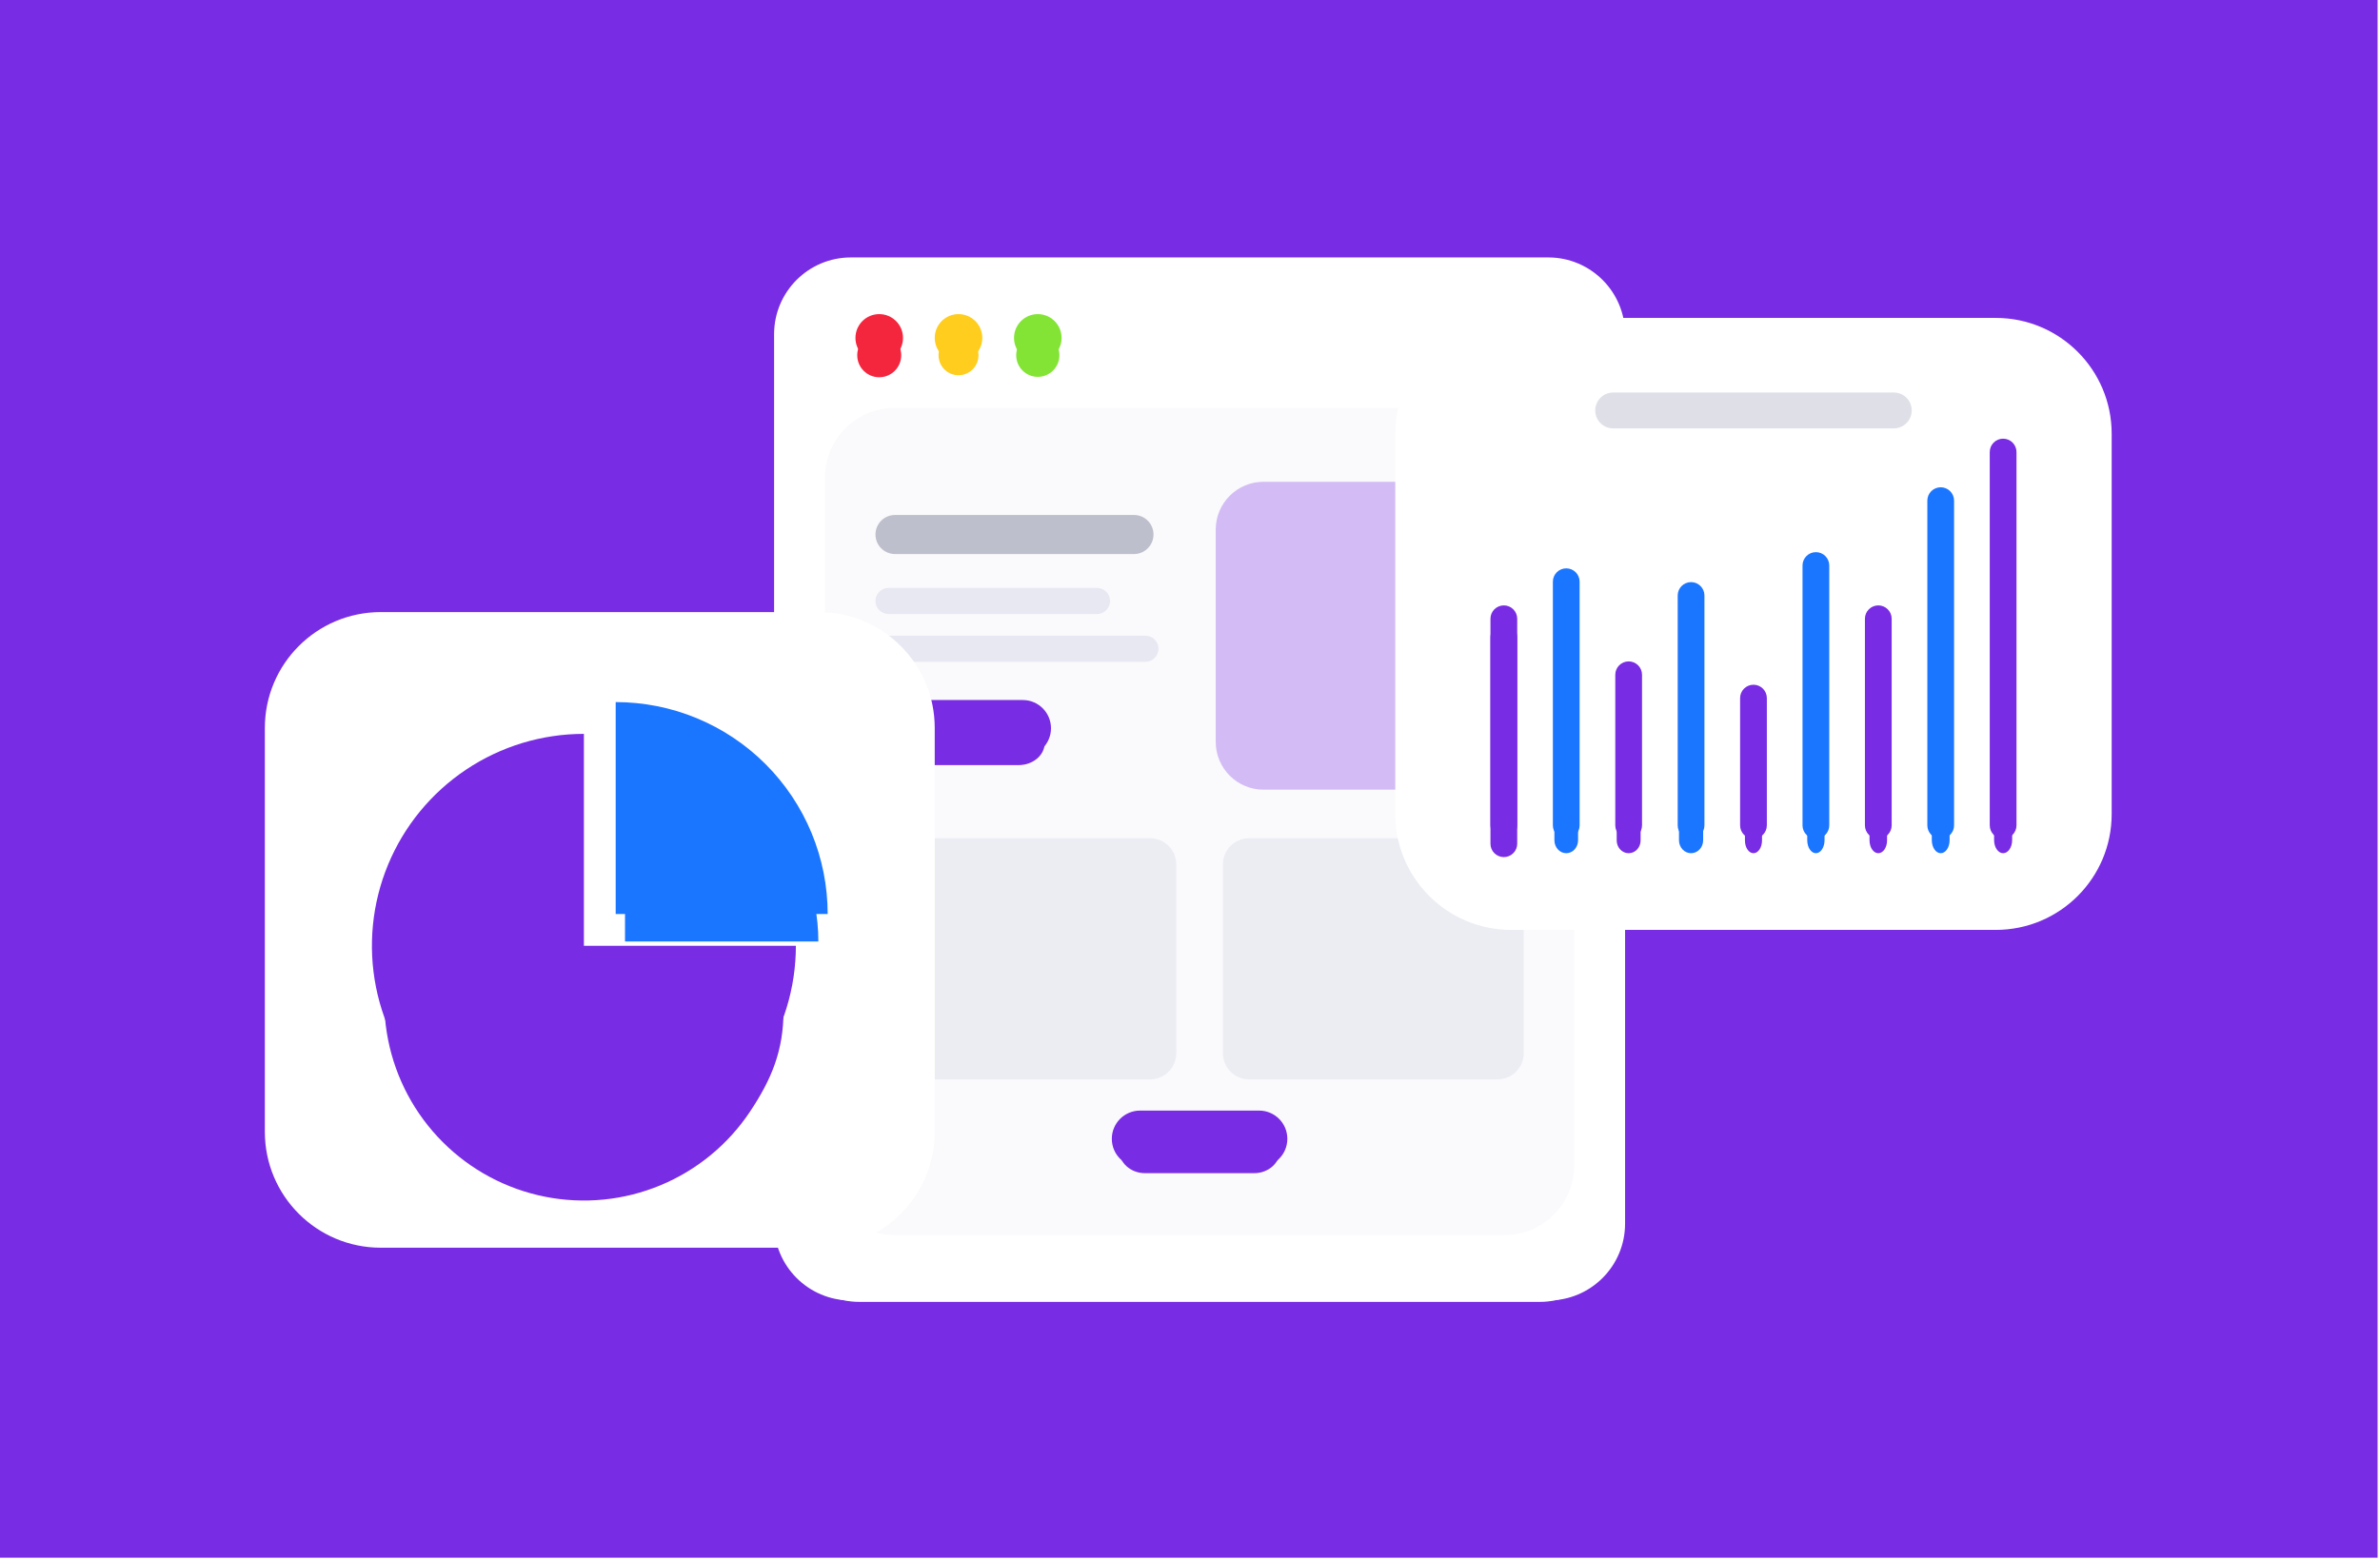 <svg width="647" height="424" viewBox="0 0 647 424" fill="none" xmlns="http://www.w3.org/2000/svg">
<path d="M0 0H646.342V423.553H0V0Z" fill="#782CE4"/>
<g filter="url(#filter0_d)">
<path d="M418.621 72.615H233.592C222.337 72.615 213.213 81.791 213.213 93.11V330.505C213.213 341.824 222.337 351 233.592 351H418.621C429.876 351 439 341.824 439 330.505V93.11C439 81.791 429.876 72.615 418.621 72.615Z" fill="white"/>
</g>
<path d="M420.896 70H231.317C219.785 70 210.437 79.348 210.437 90.88V332.735C210.437 344.267 219.785 353.615 231.317 353.615H420.896C432.428 353.615 441.776 344.267 441.776 332.735V90.88C441.776 79.348 432.428 70 420.896 70Z" fill="white"/>
<path d="M224.285 129.817C224.285 119.381 232.745 110.921 243.181 110.921H409.032C419.468 110.921 427.928 119.381 427.928 129.817V316.953C427.928 327.389 419.468 335.849 409.032 335.849H243.181C232.745 335.849 224.285 327.389 224.285 316.953V129.817Z" fill="#FAFAFC"/>
<g filter="url(#filter1_d)">
<path d="M340.955 303.32H311.257C307.366 303.32 304.212 306.159 304.212 309.66C304.212 313.162 307.366 316 311.257 316H340.955C344.846 316 348 313.162 348 309.66C348 306.159 344.846 303.32 340.955 303.32Z" fill="#782CE4"/>
</g>
<path d="M342.288 301.984H309.924C305.685 301.984 302.248 305.421 302.248 309.66C302.248 313.9 305.685 317.337 309.924 317.337H342.288C346.527 317.337 349.964 313.9 349.964 309.66C349.964 305.421 346.527 301.984 342.288 301.984Z" fill="#782CE4"/>
<g filter="url(#filter2_d)">
<path d="M239.018 97.859C242.322 97.859 245 95.18 245 91.877C245 88.573 242.322 85.894 239.018 85.894C235.714 85.894 233.036 88.573 233.036 91.877C233.036 95.18 235.714 97.859 239.018 97.859Z" fill="#F4263E"/>
</g>
<path d="M239.018 98.343C242.589 98.343 245.484 95.448 245.484 91.876C245.484 88.305 242.589 85.41 239.018 85.41C235.447 85.41 232.552 88.305 232.552 91.876C232.552 95.448 235.447 98.343 239.018 98.343Z" fill="#F4263E"/>
<g filter="url(#filter3_d)">
<path d="M260.572 97.304C263.57 97.304 266 94.874 266 91.876C266 88.878 263.57 86.448 260.572 86.448C257.574 86.448 255.144 88.878 255.144 91.876C255.144 94.874 257.574 97.304 260.572 97.304Z" fill="#FFCD1D"/>
</g>
<path d="M260.572 98.343C264.143 98.343 267.038 95.448 267.038 91.876C267.038 88.305 264.143 85.41 260.572 85.41C257.001 85.41 254.106 88.305 254.106 91.876C254.106 95.448 257.001 98.343 260.572 98.343Z" fill="#FFCD1D"/>
<g filter="url(#filter4_d)">
<path d="M282.126 97.751C285.37 97.751 288 95.121 288 91.876C288 88.632 285.37 86.002 282.126 86.002C278.882 86.002 276.252 88.632 276.252 91.876C276.252 95.121 278.882 97.751 282.126 97.751Z" fill="#83E436"/>
</g>
<path d="M282.126 98.343C285.697 98.343 288.592 95.448 288.592 91.876C288.592 88.305 285.697 85.41 282.126 85.41C278.555 85.41 275.66 88.305 275.66 91.876C275.66 95.448 278.555 98.343 282.126 98.343Z" fill="#83E436"/>
<path opacity="0.76" d="M312.67 227.926H245.083C241.17 227.926 237.997 231.098 237.997 235.012V286.406C237.997 290.32 241.17 293.492 245.083 293.492H312.67C316.584 293.492 319.756 290.32 319.756 286.406V235.012C319.756 231.098 316.584 227.926 312.67 227.926Z" fill="#E7E8F1"/>
<path opacity="0.76" d="M407.129 227.926H339.542C335.629 227.926 332.456 231.098 332.456 235.012V286.406C332.456 290.32 335.629 293.492 339.542 293.492H407.129C411.043 293.492 414.215 290.32 414.215 286.406V235.012C414.215 231.098 411.043 227.926 407.129 227.926Z" fill="#E7E8F1"/>
<path opacity="0.3" d="M401.225 131.002H343.484C336.309 131.002 330.493 136.818 330.493 143.993V201.734C330.493 208.908 336.309 214.725 343.484 214.725H401.225C408.399 214.725 414.216 208.908 414.216 201.734V143.993C414.216 136.818 408.399 131.002 401.225 131.002Z" fill="#782CE4"/>
<path d="M308.266 140.027H243.312C240.376 140.027 237.997 142.406 237.997 145.341V145.341C237.997 148.276 240.376 150.656 243.312 150.656H308.266C311.201 150.656 313.58 148.276 313.58 145.341C313.58 142.406 311.201 140.027 308.266 140.027Z" fill="#BEBFCC"/>
<path d="M298.231 159.869H241.54C239.583 159.869 237.997 161.455 237.997 163.412C237.997 165.369 239.583 166.955 241.54 166.955H298.231C300.187 166.955 301.774 165.369 301.774 163.412C301.774 161.455 300.187 159.869 298.231 159.869Z" fill="#E7E8F1"/>
<path d="M311.39 172.86H241.54C239.583 172.86 237.997 174.446 237.997 176.403C237.997 178.36 239.583 179.946 241.54 179.946H311.39C313.346 179.946 314.933 178.36 314.933 176.403C314.933 174.446 313.346 172.86 311.39 172.86Z" fill="#E7E8F1"/>
<g filter="url(#filter5_d)">
<path d="M276.875 192H246.835C242.9 192 239.71 194.696 239.71 198.023C239.71 201.349 242.9 204.045 246.835 204.045H276.875C280.81 204.045 284 201.349 284 198.023C284 194.696 280.81 192 276.875 192Z" fill="#782CE4"/>
</g>
<path d="M278.037 190.346H245.673C241.434 190.346 237.997 193.783 237.997 198.023C237.997 202.262 241.434 205.699 245.673 205.699H278.037C282.276 205.699 285.713 202.262 285.713 198.023C285.713 193.783 282.276 190.346 278.037 190.346Z" fill="#782CE4"/>
<g filter="url(#filter6_d)">
<path d="M539.499 90.3H413.863C397.267 90.3 383.813 103.753 383.813 120.349V218.951C383.813 235.547 397.267 249 413.863 249H539.499C556.095 249 569.549 235.547 569.549 218.951V120.349C569.549 103.753 556.095 90.3 539.499 90.3Z" fill="white"/>
</g>
<path d="M542.55 86.446H410.812C393.41 86.446 379.303 100.553 379.303 117.955V221.345C379.303 238.747 393.41 252.854 410.812 252.854H542.55C559.952 252.854 574.059 238.747 574.059 221.345V117.955C574.059 100.553 559.952 86.446 542.55 86.446Z" fill="white"/>
<g filter="url(#filter7_d)">
<path d="M220.344 169.708H105.763C89.019 169.708 75.447 183.281 75.447 200.024V305.684C75.447 322.427 89.019 336 105.763 336H220.344C237.088 336 250.661 322.427 250.661 305.684V200.024C250.661 183.281 237.088 169.708 220.344 169.708Z" fill="white"/>
</g>
<path d="M222.598 166.437H103.509C86.107 166.437 72 180.544 72 197.946V307.762C72 325.164 86.107 339.271 103.509 339.271H222.598C240 339.271 254.107 325.164 254.107 307.762V197.946C254.107 180.544 240 166.437 222.598 166.437Z" fill="white"/>
<g filter="url(#filter8_d)">
<path d="M213 259.835C213 270.568 209.817 278.401 203.854 287.325C197.891 296.25 189.416 303.206 179.5 307.313C169.583 311.42 158.673 312.495 148.145 310.4C137.618 308.307 127.949 303.139 120.359 295.549C112.77 287.959 107.602 278.29 105.507 267.763C103.413 257.236 104.488 246.324 108.595 236.409C112.703 226.492 119.659 218.017 128.582 212.054C137.507 206.091 146.838 202.909 157.572 202.909V259.835H213Z" fill="#782CE4"/>
</g>
<path d="M216.358 257.176C216.358 268.573 212.978 279.715 206.646 289.191C200.314 298.668 191.315 306.054 180.785 310.415C170.255 314.777 158.669 315.918 147.49 313.694C136.312 311.471 126.044 305.983 117.985 297.924C109.926 289.864 104.438 279.597 102.214 268.418C99.991 257.24 101.132 245.653 105.493 235.124C109.855 224.594 117.241 215.594 126.717 209.262C136.194 202.93 147.335 199.551 158.733 199.551V257.176H216.358Z" fill="#782CE4"/>
<g filter="url(#filter9_d)">
<path d="M169.908 193.438C176.81 193.438 183.645 194.798 190.022 197.44C196.399 200.081 202.193 203.953 207.074 208.834C211.955 213.715 215.827 219.509 218.468 225.886C221.11 232.263 222.469 239.098 222.469 246H169.908V193.438Z" fill="#1B76FF"/>
</g>
<path d="M167.376 190.906C174.943 190.906 182.436 192.397 189.428 195.293C196.419 198.189 202.772 202.434 208.123 207.785C213.474 213.136 217.719 219.488 220.615 226.48C223.511 233.471 225.001 240.965 225.001 248.532H167.376V190.906Z" fill="#1B76FF"/>
<path opacity="0.2" d="M514.821 106.724H438.54C435.844 106.724 433.659 108.909 433.659 111.605C433.659 114.301 435.844 116.486 438.54 116.486H514.821C517.517 116.486 519.702 114.301 519.702 111.605C519.702 108.909 517.517 106.724 514.821 106.724Z" fill="#62668A"/>
<g filter="url(#filter10_d)">
<path d="M412.451 168.251C412.451 166.243 410.823 164.615 408.816 164.615C406.808 164.615 405.18 166.243 405.18 168.251V224.423C405.18 226.431 406.808 228.059 408.816 228.059C410.823 228.059 412.451 226.431 412.451 224.423V168.251Z" fill="#782CE4"/>
</g>
<path d="M412.451 168.251C412.451 166.243 410.823 164.615 408.816 164.615C406.808 164.615 405.18 166.243 405.18 168.251V224.423C405.18 226.431 406.808 228.059 408.816 228.059C410.823 228.059 412.451 226.431 412.451 224.423V168.251Z" fill="#782CE4"/>
<g filter="url(#filter11_d)">
<path d="M513 169.188C513 167.247 511.932 165.674 510.614 165.674C509.296 165.674 508.227 167.247 508.227 169.188V223.486C508.227 225.426 509.296 227 510.614 227C511.932 227 513 225.426 513 223.486V169.188Z" fill="#782CE4"/>
</g>
<path d="M514.249 168.251C514.249 166.243 512.622 164.615 510.614 164.615C508.606 164.615 506.978 166.243 506.978 168.251V224.423C506.978 226.431 508.606 228.059 510.614 228.059C512.622 228.059 514.249 226.431 514.249 224.423V168.251Z" fill="#782CE4"/>
<g filter="url(#filter12_d)">
<path d="M429 159.13C429 157.179 427.559 155.599 425.782 155.599C424.004 155.599 422.563 157.179 422.563 159.13V223.469C422.563 225.419 424.004 227 425.782 227C427.559 227 429 225.419 429 223.469V159.13Z" fill="#1B76FF"/>
</g>
<path d="M429.417 158.176C429.417 156.168 427.79 154.54 425.782 154.54C423.774 154.54 422.146 156.168 422.146 158.176V224.423C422.146 226.431 423.774 228.059 425.782 228.059C427.79 228.059 429.417 226.431 429.417 224.423V158.176Z" fill="#1B76FF"/>
<g filter="url(#filter13_d)">
<path d="M530 137.11C530 135.146 528.916 133.555 527.58 133.555C526.243 133.555 525.159 135.146 525.159 137.11V223.445C525.159 225.408 526.243 227 527.58 227C528.916 227 530 225.408 530 223.445V137.11Z" fill="#1B76FF"/>
</g>
<path d="M531.215 136.132C531.215 134.124 529.587 132.496 527.58 132.496C525.572 132.496 523.944 134.124 523.944 136.132V224.423C523.944 226.431 525.572 228.059 527.58 228.059C529.587 228.059 531.215 226.431 531.215 224.423V136.132Z" fill="#1B76FF"/>
<g filter="url(#filter14_d)">
<path d="M446 184.377C446 182.457 444.544 180.901 442.749 180.901C440.953 180.901 439.497 182.457 439.497 184.377V223.524C439.497 225.444 440.953 227 442.749 227C444.544 227 446 225.444 446 223.524V184.377Z" fill="#782CE4"/>
</g>
<path d="M446.384 183.477C446.384 181.47 444.757 179.842 442.749 179.842C440.741 179.842 439.113 181.47 439.113 183.477V224.423C439.113 226.431 440.741 228.059 442.749 228.059C444.757 228.059 446.384 226.431 446.384 224.423V183.477Z" fill="#782CE4"/>
<g filter="url(#filter15_d)">
<path d="M463 162.867C463 160.92 461.529 159.342 459.715 159.342C457.9 159.342 456.429 160.92 456.429 162.867V223.475C456.429 225.422 457.9 227 459.715 227C461.529 227 463 225.422 463 223.475V162.867Z" fill="#1B76FF"/>
</g>
<path d="M463.35 161.919C463.35 159.911 461.723 158.283 459.715 158.283C457.707 158.283 456.079 159.911 456.079 161.919V224.423C456.079 226.431 457.707 228.059 459.715 228.059C461.723 228.059 463.35 226.431 463.35 224.423V161.919Z" fill="#1B76FF"/>
<g filter="url(#filter16_d)">
<path d="M479 190.697C479 188.791 477.962 187.245 476.681 187.245C475.4 187.245 474.361 188.791 474.361 190.697V223.548C474.361 225.455 475.4 227 476.681 227C477.962 227 479 225.455 479 223.548V190.697Z" fill="#782CE4"/>
</g>
<path d="M480.316 189.822C480.316 187.814 478.688 186.186 476.681 186.186C474.673 186.186 473.045 187.814 473.045 189.822V224.423C473.045 226.431 474.673 228.059 476.681 228.059C478.688 228.059 480.316 226.431 480.316 224.423V189.822Z" fill="#782CE4"/>
<g filter="url(#filter17_d)">
<path d="M496 154.733C496 152.779 494.947 151.196 493.648 151.196C492.348 151.196 491.295 152.779 491.295 154.733V223.463C491.295 225.417 492.348 227 493.648 227C494.947 227 496 225.417 496 223.463V154.733Z" fill="#1B76FF"/>
</g>
<path d="M497.283 153.772C497.283 151.764 495.656 150.136 493.648 150.136C491.64 150.136 490.012 151.764 490.012 153.772V224.424C490.012 226.432 491.64 228.06 493.648 228.06C495.656 228.06 497.283 226.432 497.283 224.424V153.772Z" fill="#1B76FF"/>
<g filter="url(#filter18_d)">
<path d="M547 123.906C547 121.937 545.902 120.341 544.547 120.341C543.192 120.341 542.093 121.937 542.093 123.906V223.435C542.093 225.404 543.192 227 544.547 227C545.902 227 547 225.404 547 223.435V123.906Z" fill="#782CE4"/>
</g>
<path d="M548.182 122.918C548.182 120.91 546.555 119.282 544.547 119.282C542.539 119.282 540.911 120.91 540.911 122.918V224.424C540.911 226.432 542.539 228.059 544.547 228.059C546.555 228.059 548.182 226.432 548.182 224.424V122.918Z" fill="#782CE4"/>
<defs>
<filter id="filter0_d" x="173.213" y="35.615" width="305.787" height="358.385" filterUnits="userSpaceOnUse" color-interpolation-filters="sRGB">
<feFlood flood-opacity="0" result="BackgroundImageFix"/>
<feColorMatrix in="SourceAlpha" type="matrix" values="0 0 0 0 0 0 0 0 0 0 0 0 0 0 0 0 0 0 127 0"/>
<feOffset dy="3"/>
<feGaussianBlur stdDeviation="20"/>
<feColorMatrix type="matrix" values="0 0 0 0 0.121 0 0 0 0 0.144 0 0 0 0 0.35 0 0 0 0.5 0"/>
<feBlend mode="normal" in2="BackgroundImageFix" result="effect1_dropShadow"/>
<feBlend mode="normal" in="SourceGraphic" in2="effect1_dropShadow" result="shape"/>
</filter>
<filter id="filter1_d" x="299.212" y="301.32" width="53.788" height="22.68" filterUnits="userSpaceOnUse" color-interpolation-filters="sRGB">
<feFlood flood-opacity="0" result="BackgroundImageFix"/>
<feColorMatrix in="SourceAlpha" type="matrix" values="0 0 0 0 0 0 0 0 0 0 0 0 0 0 0 0 0 0 127 0"/>
<feOffset dy="3"/>
<feGaussianBlur stdDeviation="2.5"/>
<feColorMatrix type="matrix" values="0 0 0 0 0.471 0 0 0 0 0.173 0 0 0 0 0.894 0 0 0 0.2 0"/>
<feBlend mode="normal" in2="BackgroundImageFix" result="effect1_dropShadow"/>
<feBlend mode="normal" in="SourceGraphic" in2="effect1_dropShadow" result="shape"/>
</filter>
<filter id="filter2_d" x="228.312" y="85.894" width="21.412" height="21.412" filterUnits="userSpaceOnUse" color-interpolation-filters="sRGB">
<feFlood flood-opacity="0" result="BackgroundImageFix"/>
<feColorMatrix in="SourceAlpha" type="matrix" values="0 0 0 0 0 0 0 0 0 0 0 0 0 0 0 0 0 0 127 0"/>
<feOffset dy="4.724"/>
<feGaussianBlur stdDeviation="2.362"/>
<feColorMatrix type="matrix" values="0 0 0 0 0.957 0 0 0 0 0.149 0 0 0 0 0.243 0 0 0 0.12 0"/>
<feBlend mode="normal" in2="BackgroundImageFix" result="effect1_dropShadow"/>
<feBlend mode="normal" in="SourceGraphic" in2="effect1_dropShadow" result="shape"/>
</filter>
<filter id="filter3_d" x="250.42" y="86.448" width="20.304" height="20.304" filterUnits="userSpaceOnUse" color-interpolation-filters="sRGB">
<feFlood flood-opacity="0" result="BackgroundImageFix"/>
<feColorMatrix in="SourceAlpha" type="matrix" values="0 0 0 0 0 0 0 0 0 0 0 0 0 0 0 0 0 0 127 0"/>
<feOffset dy="4.724"/>
<feGaussianBlur stdDeviation="2.362"/>
<feColorMatrix type="matrix" values="0 0 0 0 1 0 0 0 0 0.805 0 0 0 0 0.113 0 0 0 0.25 0"/>
<feBlend mode="normal" in2="BackgroundImageFix" result="effect1_dropShadow"/>
<feBlend mode="normal" in="SourceGraphic" in2="effect1_dropShadow" result="shape"/>
</filter>
<filter id="filter4_d" x="271.528" y="86.002" width="21.196" height="21.196" filterUnits="userSpaceOnUse" color-interpolation-filters="sRGB">
<feFlood flood-opacity="0" result="BackgroundImageFix"/>
<feColorMatrix in="SourceAlpha" type="matrix" values="0 0 0 0 0 0 0 0 0 0 0 0 0 0 0 0 0 0 127 0"/>
<feOffset dy="4.724"/>
<feGaussianBlur stdDeviation="2.362"/>
<feColorMatrix type="matrix" values="0 0 0 0 0.514 0 0 0 0 0.894 0 0 0 0 0.212 0 0 0 0.25 0"/>
<feBlend mode="normal" in2="BackgroundImageFix" result="effect1_dropShadow"/>
<feBlend mode="normal" in="SourceGraphic" in2="effect1_dropShadow" result="shape"/>
</filter>
<filter id="filter5_d" x="234.71" y="191" width="54.29" height="22.045" filterUnits="userSpaceOnUse" color-interpolation-filters="sRGB">
<feFlood flood-opacity="0" result="BackgroundImageFix"/>
<feColorMatrix in="SourceAlpha" type="matrix" values="0 0 0 0 0 0 0 0 0 0 0 0 0 0 0 0 0 0 127 0"/>
<feOffset dy="4"/>
<feGaussianBlur stdDeviation="2.5"/>
<feColorMatrix type="matrix" values="0 0 0 0 0.471 0 0 0 0 0.173 0 0 0 0 0.894 0 0 0 0.2 0"/>
<feBlend mode="normal" in2="BackgroundImageFix" result="effect1_dropShadow"/>
<feBlend mode="normal" in="SourceGraphic" in2="effect1_dropShadow" result="shape"/>
</filter>
<filter id="filter6_d" x="342.609" y="51.52" width="268.143" height="241.108" filterUnits="userSpaceOnUse" color-interpolation-filters="sRGB">
<feFlood flood-opacity="0" result="BackgroundImageFix"/>
<feColorMatrix in="SourceAlpha" type="matrix" values="0 0 0 0 0 0 0 0 0 0 0 0 0 0 0 0 0 0 127 0"/>
<feOffset dy="2.424"/>
<feGaussianBlur stdDeviation="20.602"/>
<feColorMatrix type="matrix" values="0 0 0 0 0.121 0 0 0 0 0.144 0 0 0 0 0.35 0 0 0 0.29 0"/>
<feBlend mode="normal" in2="BackgroundImageFix" result="effect1_dropShadow"/>
<feBlend mode="normal" in="SourceGraphic" in2="effect1_dropShadow" result="shape"/>
</filter>
<filter id="filter7_d" x="35.447" y="132.708" width="255.214" height="246.292" filterUnits="userSpaceOnUse" color-interpolation-filters="sRGB">
<feFlood flood-opacity="0" result="BackgroundImageFix"/>
<feColorMatrix in="SourceAlpha" type="matrix" values="0 0 0 0 0 0 0 0 0 0 0 0 0 0 0 0 0 0 127 0"/>
<feOffset dy="3"/>
<feGaussianBlur stdDeviation="20"/>
<feColorMatrix type="matrix" values="0 0 0 0 0.121 0 0 0 0 0.144 0 0 0 0 0.35 0 0 0 0.3 0"/>
<feBlend mode="normal" in2="BackgroundImageFix" result="effect1_dropShadow"/>
<feBlend mode="normal" in="SourceGraphic" in2="effect1_dropShadow" result="shape"/>
</filter>
<filter id="filter8_d" x="94.465" y="202.909" width="128.535" height="133.535" filterUnits="userSpaceOnUse" color-interpolation-filters="sRGB">
<feFlood flood-opacity="0" result="BackgroundImageFix"/>
<feColorMatrix in="SourceAlpha" type="matrix" values="0 0 0 0 0 0 0 0 0 0 0 0 0 0 0 0 0 0 127 0"/>
<feOffset dy="15"/>
<feGaussianBlur stdDeviation="5"/>
<feColorMatrix type="matrix" values="0 0 0 0 0.471 0 0 0 0 0.173 0 0 0 0 0.894 0 0 0 0.25 0"/>
<feBlend mode="normal" in2="BackgroundImageFix" result="effect1_dropShadow"/>
<feBlend mode="normal" in="SourceGraphic" in2="effect1_dropShadow" result="shape"/>
</filter>
<filter id="filter9_d" x="159.908" y="193.438" width="72.561" height="72.562" filterUnits="userSpaceOnUse" color-interpolation-filters="sRGB">
<feFlood flood-opacity="0" result="BackgroundImageFix"/>
<feColorMatrix in="SourceAlpha" type="matrix" values="0 0 0 0 0 0 0 0 0 0 0 0 0 0 0 0 0 0 127 0"/>
<feOffset dy="10"/>
<feGaussianBlur stdDeviation="5"/>
<feColorMatrix type="matrix" values="0 0 0 0 0.104 0 0 0 0 0.463 0 0 0 0 1 0 0 0 0.22 0"/>
<feBlend mode="normal" in2="BackgroundImageFix" result="effect1_dropShadow"/>
<feBlend mode="normal" in="SourceGraphic" in2="effect1_dropShadow" result="shape"/>
</filter>
<filter id="filter10_d" x="400.18" y="164.615" width="17.271" height="73.444" filterUnits="userSpaceOnUse" color-interpolation-filters="sRGB">
<feFlood flood-opacity="0" result="BackgroundImageFix"/>
<feColorMatrix in="SourceAlpha" type="matrix" values="0 0 0 0 0 0 0 0 0 0 0 0 0 0 0 0 0 0 127 0"/>
<feOffset dy="5"/>
<feGaussianBlur stdDeviation="2.5"/>
<feColorMatrix type="matrix" values="0 0 0 0 0.471 0 0 0 0 0.173 0 0 0 0 0.894 0 0 0 0.2 0"/>
<feBlend mode="normal" in2="BackgroundImageFix" result="effect1_dropShadow"/>
<feBlend mode="normal" in="SourceGraphic" in2="effect1_dropShadow" result="shape"/>
</filter>
<filter id="filter11_d" x="503.227" y="165.674" width="14.773" height="71.326" filterUnits="userSpaceOnUse" color-interpolation-filters="sRGB">
<feFlood flood-opacity="0" result="BackgroundImageFix"/>
<feColorMatrix in="SourceAlpha" type="matrix" values="0 0 0 0 0 0 0 0 0 0 0 0 0 0 0 0 0 0 127 0"/>
<feOffset dy="5"/>
<feGaussianBlur stdDeviation="2.5"/>
<feColorMatrix type="matrix" values="0 0 0 0 0.471 0 0 0 0 0.173 0 0 0 0 0.894 0 0 0 0.2 0"/>
<feBlend mode="normal" in2="BackgroundImageFix" result="effect1_dropShadow"/>
<feBlend mode="normal" in="SourceGraphic" in2="effect1_dropShadow" result="shape"/>
</filter>
<filter id="filter12_d" x="417.563" y="155.599" width="16.437" height="81.401" filterUnits="userSpaceOnUse" color-interpolation-filters="sRGB">
<feFlood flood-opacity="0" result="BackgroundImageFix"/>
<feColorMatrix in="SourceAlpha" type="matrix" values="0 0 0 0 0 0 0 0 0 0 0 0 0 0 0 0 0 0 127 0"/>
<feOffset dy="5"/>
<feGaussianBlur stdDeviation="2.5"/>
<feColorMatrix type="matrix" values="0 0 0 0 0.104 0 0 0 0 0.463 0 0 0 0 1 0 0 0 0.2 0"/>
<feBlend mode="normal" in2="BackgroundImageFix" result="effect1_dropShadow"/>
<feBlend mode="normal" in="SourceGraphic" in2="effect1_dropShadow" result="shape"/>
</filter>
<filter id="filter13_d" x="520.159" y="133.555" width="14.841" height="103.445" filterUnits="userSpaceOnUse" color-interpolation-filters="sRGB">
<feFlood flood-opacity="0" result="BackgroundImageFix"/>
<feColorMatrix in="SourceAlpha" type="matrix" values="0 0 0 0 0 0 0 0 0 0 0 0 0 0 0 0 0 0 127 0"/>
<feOffset dy="5"/>
<feGaussianBlur stdDeviation="2.5"/>
<feColorMatrix type="matrix" values="0 0 0 0 0.104 0 0 0 0 0.463 0 0 0 0 1 0 0 0 0.2 0"/>
<feBlend mode="normal" in2="BackgroundImageFix" result="effect1_dropShadow"/>
<feBlend mode="normal" in="SourceGraphic" in2="effect1_dropShadow" result="shape"/>
</filter>
<filter id="filter14_d" x="434.497" y="180.901" width="16.503" height="56.099" filterUnits="userSpaceOnUse" color-interpolation-filters="sRGB">
<feFlood flood-opacity="0" result="BackgroundImageFix"/>
<feColorMatrix in="SourceAlpha" type="matrix" values="0 0 0 0 0 0 0 0 0 0 0 0 0 0 0 0 0 0 127 0"/>
<feOffset dy="5"/>
<feGaussianBlur stdDeviation="2.5"/>
<feColorMatrix type="matrix" values="0 0 0 0 0.471 0 0 0 0 0.173 0 0 0 0 0.894 0 0 0 0.2 0"/>
<feBlend mode="normal" in2="BackgroundImageFix" result="effect1_dropShadow"/>
<feBlend mode="normal" in="SourceGraphic" in2="effect1_dropShadow" result="shape"/>
</filter>
<filter id="filter15_d" x="451.429" y="159.342" width="16.571" height="77.658" filterUnits="userSpaceOnUse" color-interpolation-filters="sRGB">
<feFlood flood-opacity="0" result="BackgroundImageFix"/>
<feColorMatrix in="SourceAlpha" type="matrix" values="0 0 0 0 0 0 0 0 0 0 0 0 0 0 0 0 0 0 127 0"/>
<feOffset dy="5"/>
<feGaussianBlur stdDeviation="2.5"/>
<feColorMatrix type="matrix" values="0 0 0 0 0.104 0 0 0 0 0.463 0 0 0 0 1 0 0 0 0.2 0"/>
<feBlend mode="normal" in2="BackgroundImageFix" result="effect1_dropShadow"/>
<feBlend mode="normal" in="SourceGraphic" in2="effect1_dropShadow" result="shape"/>
</filter>
<filter id="filter16_d" x="469.361" y="187.245" width="14.639" height="49.755" filterUnits="userSpaceOnUse" color-interpolation-filters="sRGB">
<feFlood flood-opacity="0" result="BackgroundImageFix"/>
<feColorMatrix in="SourceAlpha" type="matrix" values="0 0 0 0 0 0 0 0 0 0 0 0 0 0 0 0 0 0 127 0"/>
<feOffset dy="5"/>
<feGaussianBlur stdDeviation="2.5"/>
<feColorMatrix type="matrix" values="0 0 0 0 0.471 0 0 0 0 0.173 0 0 0 0 0.894 0 0 0 0.2 0"/>
<feBlend mode="normal" in2="BackgroundImageFix" result="effect1_dropShadow"/>
<feBlend mode="normal" in="SourceGraphic" in2="effect1_dropShadow" result="shape"/>
</filter>
<filter id="filter17_d" x="486.295" y="151.196" width="14.705" height="85.804" filterUnits="userSpaceOnUse" color-interpolation-filters="sRGB">
<feFlood flood-opacity="0" result="BackgroundImageFix"/>
<feColorMatrix in="SourceAlpha" type="matrix" values="0 0 0 0 0 0 0 0 0 0 0 0 0 0 0 0 0 0 127 0"/>
<feOffset dy="5"/>
<feGaussianBlur stdDeviation="2.5"/>
<feColorMatrix type="matrix" values="0 0 0 0 0.104 0 0 0 0 0.463 0 0 0 0 1 0 0 0 0.2 0"/>
<feBlend mode="normal" in2="BackgroundImageFix" result="effect1_dropShadow"/>
<feBlend mode="normal" in="SourceGraphic" in2="effect1_dropShadow" result="shape"/>
</filter>
<filter id="filter18_d" x="537.093" y="120.341" width="14.907" height="116.659" filterUnits="userSpaceOnUse" color-interpolation-filters="sRGB">
<feFlood flood-opacity="0" result="BackgroundImageFix"/>
<feColorMatrix in="SourceAlpha" type="matrix" values="0 0 0 0 0 0 0 0 0 0 0 0 0 0 0 0 0 0 127 0"/>
<feOffset dy="5"/>
<feGaussianBlur stdDeviation="2.5"/>
<feColorMatrix type="matrix" values="0 0 0 0 0.471 0 0 0 0 0.173 0 0 0 0 0.894 0 0 0 0.2 0"/>
<feBlend mode="normal" in2="BackgroundImageFix" result="effect1_dropShadow"/>
<feBlend mode="normal" in="SourceGraphic" in2="effect1_dropShadow" result="shape"/>
</filter>
</defs>
</svg>
